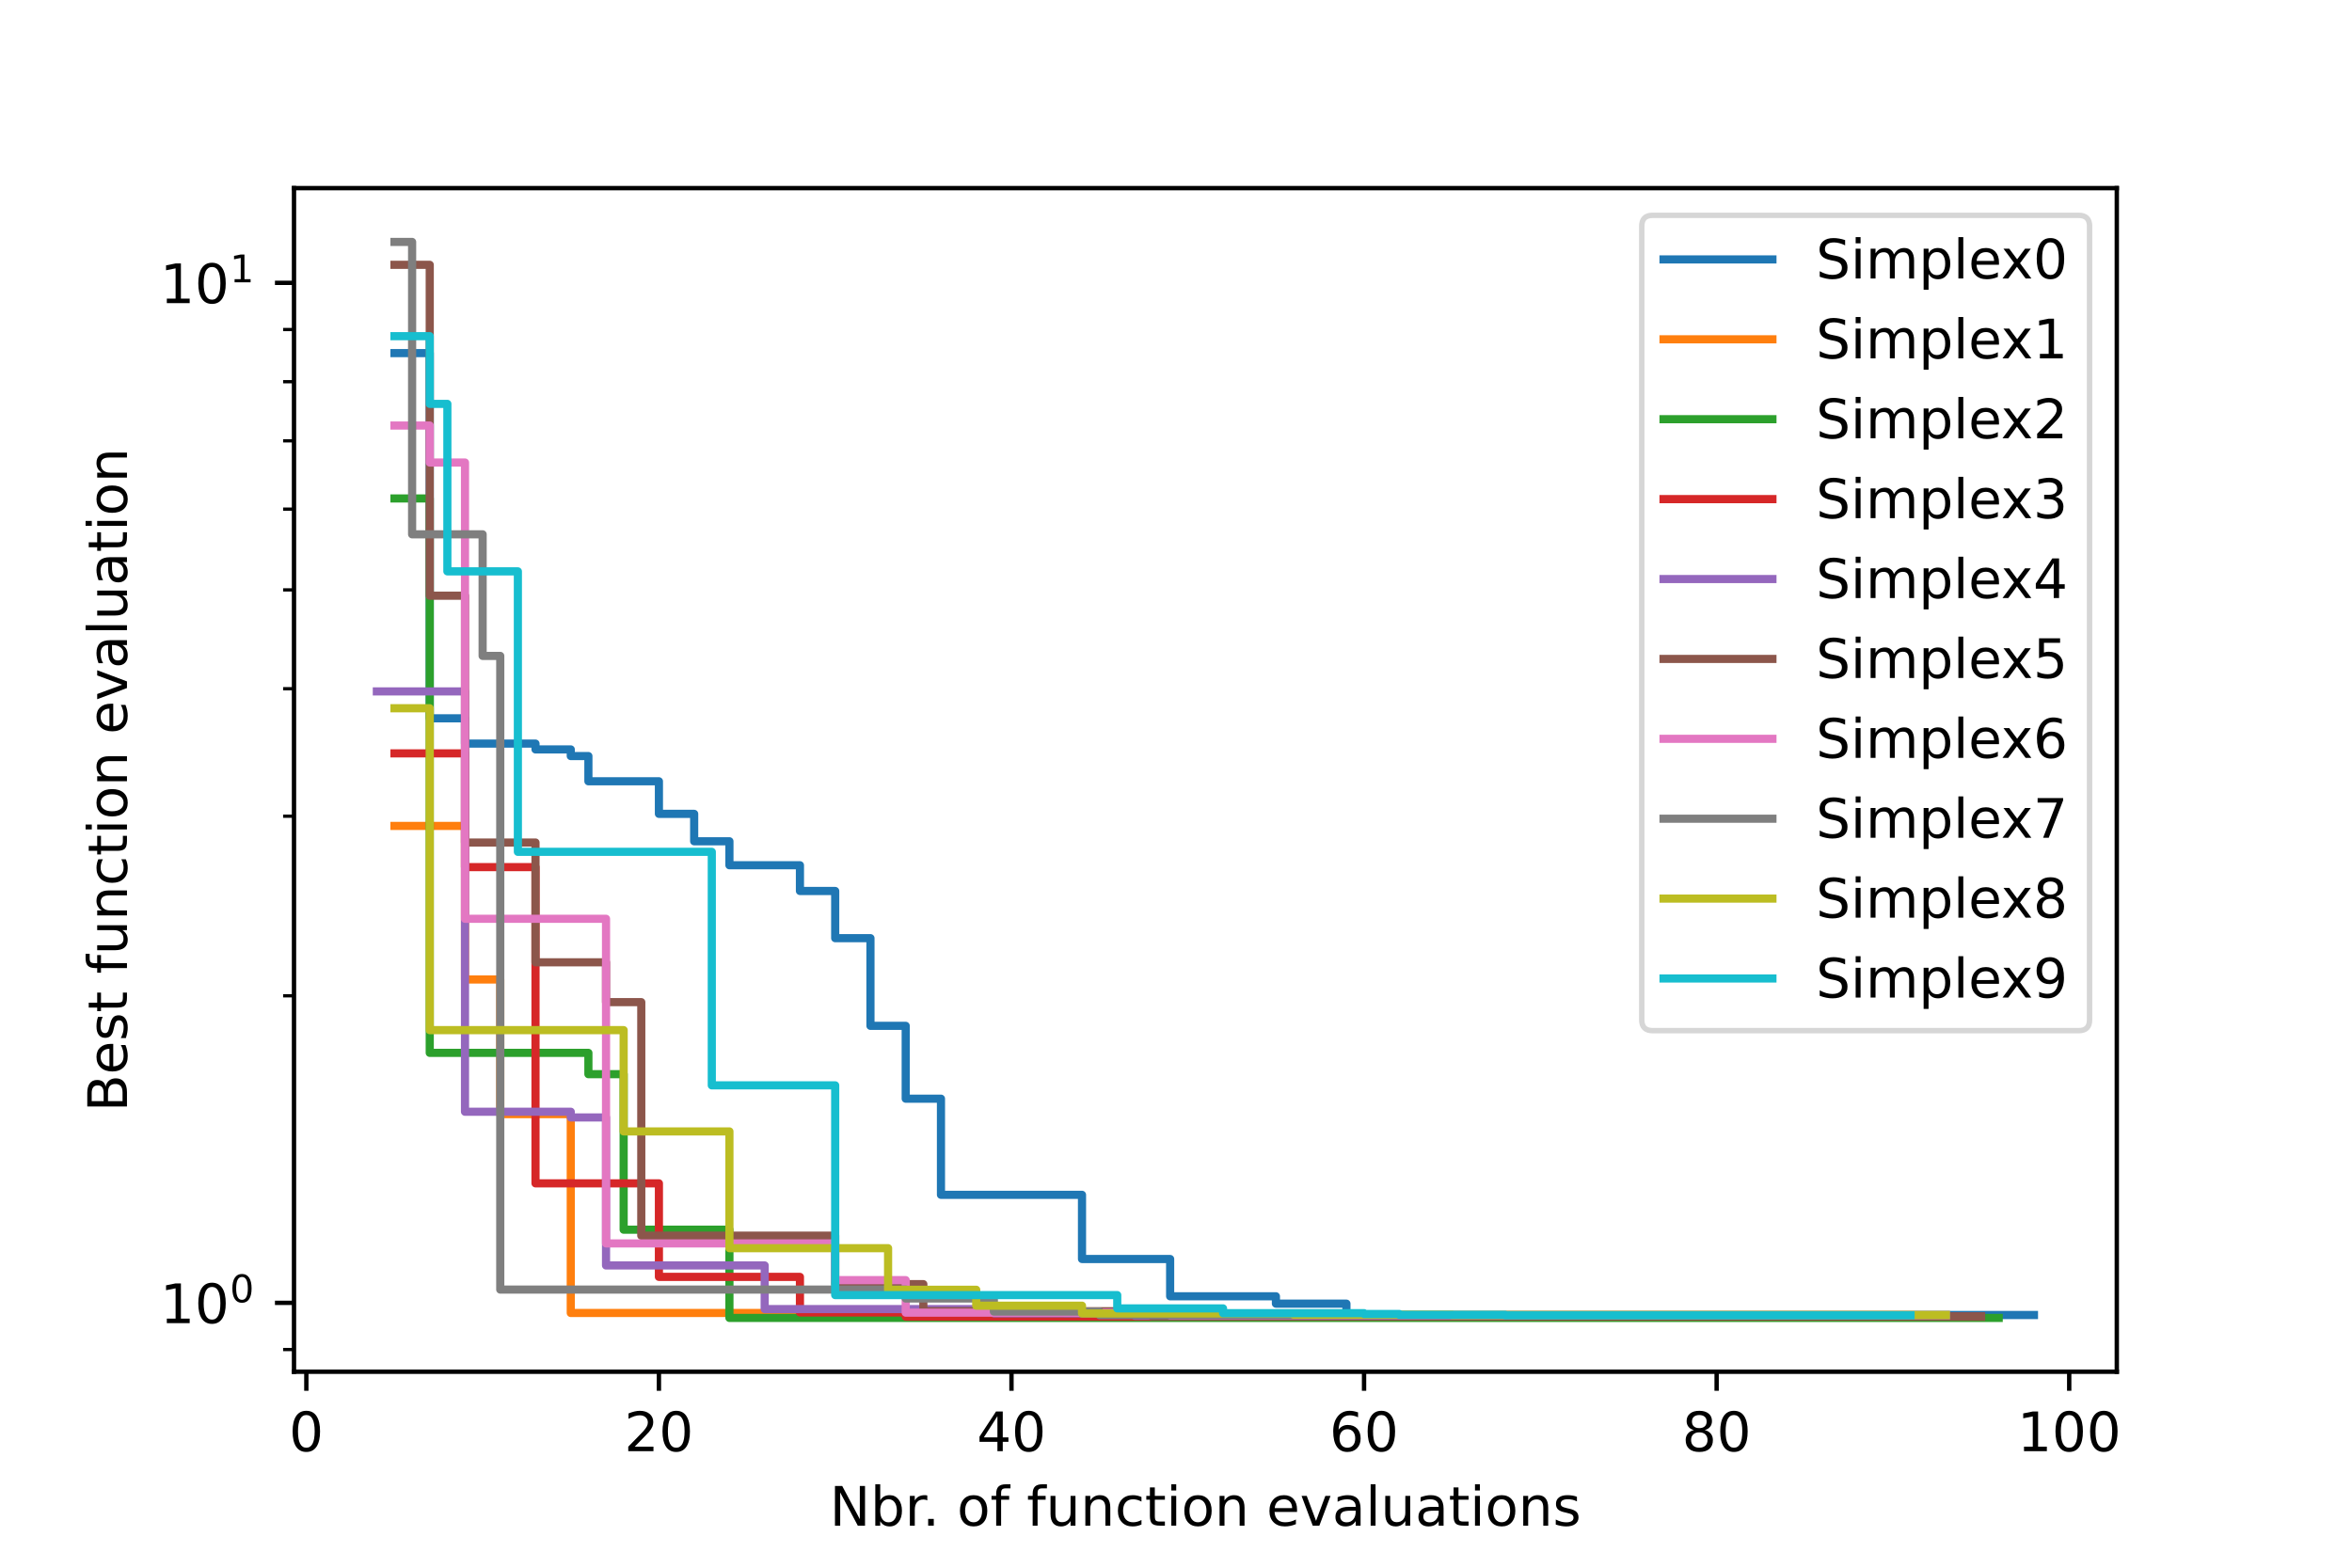<?xml version="1.0" encoding="utf-8" standalone="no"?>
<!DOCTYPE svg PUBLIC "-//W3C//DTD SVG 1.1//EN"
  "http://www.w3.org/Graphics/SVG/1.1/DTD/svg11.dtd">
<!-- Created with matplotlib (https://matplotlib.org/) -->
<svg height="288pt" version="1.1" viewBox="0 0 432 288" width="432pt" xmlns="http://www.w3.org/2000/svg" xmlns:xlink="http://www.w3.org/1999/xlink">
 <defs>
  <style type="text/css">*{stroke-linecap:butt;stroke-linejoin:round;}</style>
 </defs>
 <g id="figure_1">
  <g id="patch_1">
   <path d="M 0 288 
L 432 288 
L 432 0 
L 0 0 
z
" style="fill:#ffffff;"/>
  </g>
  <g id="axes_1">
   <g id="patch_2">
    <path d="M 54 252 
L 388.8 252 
L 388.8 34.56 
L 54 34.56 
z
" style="fill:#ffffff;"/>
   </g>
   <g id="matplotlib.axis_1">
    <g id="xtick_1">
     <g id="line2d_1">
      <defs>
       <path d="M 0 0 
L 0 3.5 
" id="m66c227e720" style="stroke:#000000;stroke-width:0.8;"/>
      </defs>
      <g>
       <use style="stroke:#000000;stroke-width:0.8;" x="56.267" xlink:href="#m66c227e720" y="252"/>
      </g>
     </g>
     <g id="text_1">
      <!-- 0 -->
      <g transform="translate(53.085 266.598)scale(0.1 -0.1)">
       <defs>
        <path d="M 31.781 66.406 
Q 24.172 66.406 20.328 58.906 
Q 16.5 51.422 16.5 36.375 
Q 16.5 21.391 20.328 13.891 
Q 24.172 6.391 31.781 6.391 
Q 39.453 6.391 43.281 13.891 
Q 47.125 21.391 47.125 36.375 
Q 47.125 51.422 43.281 58.906 
Q 39.453 66.406 31.781 66.406 
z
M 31.781 74.219 
Q 44.047 74.219 50.516 64.516 
Q 56.984 54.828 56.984 36.375 
Q 56.984 17.969 50.516 8.266 
Q 44.047 -1.422 31.781 -1.422 
Q 19.531 -1.422 13.062 8.266 
Q 6.594 17.969 6.594 36.375 
Q 6.594 54.828 13.062 64.516 
Q 19.531 74.219 31.781 74.219 
z
" id="DejaVuSans-48"/>
       </defs>
       <use xlink:href="#DejaVuSans-48"/>
      </g>
     </g>
    </g>
    <g id="xtick_2">
     <g id="line2d_2">
      <g>
       <use style="stroke:#000000;stroke-width:0.8;" x="121.025" xlink:href="#m66c227e720" y="252"/>
      </g>
     </g>
     <g id="text_2">
      <!-- 20 -->
      <g transform="translate(114.662 266.598)scale(0.1 -0.1)">
       <defs>
        <path d="M 19.188 8.297 
L 53.609 8.297 
L 53.609 0 
L 7.328 0 
L 7.328 8.297 
Q 12.938 14.109 22.625 23.891 
Q 32.328 33.688 34.812 36.531 
Q 39.547 41.844 41.422 45.531 
Q 43.312 49.219 43.312 52.781 
Q 43.312 58.594 39.234 62.25 
Q 35.156 65.922 28.609 65.922 
Q 23.969 65.922 18.812 64.312 
Q 13.672 62.703 7.812 59.422 
L 7.812 69.391 
Q 13.766 71.781 18.938 73 
Q 24.125 74.219 28.422 74.219 
Q 39.75 74.219 46.484 68.547 
Q 53.219 62.891 53.219 53.422 
Q 53.219 48.922 51.531 44.891 
Q 49.859 40.875 45.406 35.406 
Q 44.188 33.984 37.641 27.219 
Q 31.109 20.453 19.188 8.297 
z
" id="DejaVuSans-50"/>
       </defs>
       <use xlink:href="#DejaVuSans-50"/>
       <use x="63.623" xlink:href="#DejaVuSans-48"/>
      </g>
     </g>
    </g>
    <g id="xtick_3">
     <g id="line2d_3">
      <g>
       <use style="stroke:#000000;stroke-width:0.8;" x="185.783" xlink:href="#m66c227e720" y="252"/>
      </g>
     </g>
     <g id="text_3">
      <!-- 40 -->
      <g transform="translate(179.42 266.598)scale(0.1 -0.1)">
       <defs>
        <path d="M 37.797 64.312 
L 12.891 25.391 
L 37.797 25.391 
z
M 35.203 72.906 
L 47.609 72.906 
L 47.609 25.391 
L 58.016 25.391 
L 58.016 17.188 
L 47.609 17.188 
L 47.609 0 
L 37.797 0 
L 37.797 17.188 
L 4.891 17.188 
L 4.891 26.703 
z
" id="DejaVuSans-52"/>
       </defs>
       <use xlink:href="#DejaVuSans-52"/>
       <use x="63.623" xlink:href="#DejaVuSans-48"/>
      </g>
     </g>
    </g>
    <g id="xtick_4">
     <g id="line2d_4">
      <g>
       <use style="stroke:#000000;stroke-width:0.8;" x="250.541" xlink:href="#m66c227e720" y="252"/>
      </g>
     </g>
     <g id="text_4">
      <!-- 60 -->
      <g transform="translate(244.179 266.598)scale(0.1 -0.1)">
       <defs>
        <path d="M 33.016 40.375 
Q 26.375 40.375 22.484 35.828 
Q 18.609 31.297 18.609 23.391 
Q 18.609 15.531 22.484 10.953 
Q 26.375 6.391 33.016 6.391 
Q 39.656 6.391 43.531 10.953 
Q 47.406 15.531 47.406 23.391 
Q 47.406 31.297 43.531 35.828 
Q 39.656 40.375 33.016 40.375 
z
M 52.594 71.297 
L 52.594 62.312 
Q 48.875 64.062 45.094 64.984 
Q 41.312 65.922 37.594 65.922 
Q 27.828 65.922 22.672 59.328 
Q 17.531 52.734 16.797 39.406 
Q 19.672 43.656 24.016 45.922 
Q 28.375 48.188 33.594 48.188 
Q 44.578 48.188 50.953 41.516 
Q 57.328 34.859 57.328 23.391 
Q 57.328 12.156 50.688 5.359 
Q 44.047 -1.422 33.016 -1.422 
Q 20.359 -1.422 13.672 8.266 
Q 6.984 17.969 6.984 36.375 
Q 6.984 53.656 15.188 63.938 
Q 23.391 74.219 37.203 74.219 
Q 40.922 74.219 44.703 73.484 
Q 48.484 72.75 52.594 71.297 
z
" id="DejaVuSans-54"/>
       </defs>
       <use xlink:href="#DejaVuSans-54"/>
       <use x="63.623" xlink:href="#DejaVuSans-48"/>
      </g>
     </g>
    </g>
    <g id="xtick_5">
     <g id="line2d_5">
      <g>
       <use style="stroke:#000000;stroke-width:0.8;" x="315.299" xlink:href="#m66c227e720" y="252"/>
      </g>
     </g>
     <g id="text_5">
      <!-- 80 -->
      <g transform="translate(308.937 266.598)scale(0.1 -0.1)">
       <defs>
        <path d="M 31.781 34.625 
Q 24.75 34.625 20.719 30.859 
Q 16.703 27.094 16.703 20.516 
Q 16.703 13.922 20.719 10.156 
Q 24.75 6.391 31.781 6.391 
Q 38.812 6.391 42.859 10.172 
Q 46.922 13.969 46.922 20.516 
Q 46.922 27.094 42.891 30.859 
Q 38.875 34.625 31.781 34.625 
z
M 21.922 38.812 
Q 15.578 40.375 12.031 44.719 
Q 8.5 49.078 8.5 55.328 
Q 8.5 64.062 14.719 69.141 
Q 20.953 74.219 31.781 74.219 
Q 42.672 74.219 48.875 69.141 
Q 55.078 64.062 55.078 55.328 
Q 55.078 49.078 51.531 44.719 
Q 48 40.375 41.703 38.812 
Q 48.828 37.156 52.797 32.312 
Q 56.781 27.484 56.781 20.516 
Q 56.781 9.906 50.312 4.234 
Q 43.844 -1.422 31.781 -1.422 
Q 19.734 -1.422 13.25 4.234 
Q 6.781 9.906 6.781 20.516 
Q 6.781 27.484 10.781 32.312 
Q 14.797 37.156 21.922 38.812 
z
M 18.312 54.391 
Q 18.312 48.734 21.844 45.562 
Q 25.391 42.391 31.781 42.391 
Q 38.141 42.391 41.719 45.562 
Q 45.312 48.734 45.312 54.391 
Q 45.312 60.062 41.719 63.234 
Q 38.141 66.406 31.781 66.406 
Q 25.391 66.406 21.844 63.234 
Q 18.312 60.062 18.312 54.391 
z
" id="DejaVuSans-56"/>
       </defs>
       <use xlink:href="#DejaVuSans-56"/>
       <use x="63.623" xlink:href="#DejaVuSans-48"/>
      </g>
     </g>
    </g>
    <g id="xtick_6">
     <g id="line2d_6">
      <g>
       <use style="stroke:#000000;stroke-width:0.8;" x="380.058" xlink:href="#m66c227e720" y="252"/>
      </g>
     </g>
     <g id="text_6">
      <!-- 100 -->
      <g transform="translate(370.514 266.598)scale(0.1 -0.1)">
       <defs>
        <path d="M 12.406 8.297 
L 28.516 8.297 
L 28.516 63.922 
L 10.984 60.406 
L 10.984 69.391 
L 28.422 72.906 
L 38.281 72.906 
L 38.281 8.297 
L 54.391 8.297 
L 54.391 0 
L 12.406 0 
z
" id="DejaVuSans-49"/>
       </defs>
       <use xlink:href="#DejaVuSans-49"/>
       <use x="63.623" xlink:href="#DejaVuSans-48"/>
       <use x="127.246" xlink:href="#DejaVuSans-48"/>
      </g>
     </g>
    </g>
    <g id="text_7">
     <!-- Nbr. of function evaluations -->
     <g transform="translate(152.382 280.277)scale(0.1 -0.1)">
      <defs>
       <path d="M 9.812 72.906 
L 23.094 72.906 
L 55.422 11.922 
L 55.422 72.906 
L 64.984 72.906 
L 64.984 0 
L 51.703 0 
L 19.391 60.984 
L 19.391 0 
L 9.812 0 
z
" id="DejaVuSans-78"/>
       <path d="M 48.688 27.297 
Q 48.688 37.203 44.609 42.844 
Q 40.531 48.484 33.406 48.484 
Q 26.266 48.484 22.188 42.844 
Q 18.109 37.203 18.109 27.297 
Q 18.109 17.391 22.188 11.75 
Q 26.266 6.109 33.406 6.109 
Q 40.531 6.109 44.609 11.75 
Q 48.688 17.391 48.688 27.297 
z
M 18.109 46.391 
Q 20.953 51.266 25.266 53.625 
Q 29.594 56 35.594 56 
Q 45.562 56 51.781 48.094 
Q 58.016 40.188 58.016 27.297 
Q 58.016 14.406 51.781 6.484 
Q 45.562 -1.422 35.594 -1.422 
Q 29.594 -1.422 25.266 0.953 
Q 20.953 3.328 18.109 8.203 
L 18.109 0 
L 9.078 0 
L 9.078 75.984 
L 18.109 75.984 
z
" id="DejaVuSans-98"/>
       <path d="M 41.109 46.297 
Q 39.594 47.172 37.812 47.578 
Q 36.031 48 33.891 48 
Q 26.266 48 22.188 43.047 
Q 18.109 38.094 18.109 28.812 
L 18.109 0 
L 9.078 0 
L 9.078 54.688 
L 18.109 54.688 
L 18.109 46.188 
Q 20.953 51.172 25.484 53.578 
Q 30.031 56 36.531 56 
Q 37.453 56 38.578 55.875 
Q 39.703 55.766 41.062 55.516 
z
" id="DejaVuSans-114"/>
       <path d="M 10.688 12.406 
L 21 12.406 
L 21 0 
L 10.688 0 
z
" id="DejaVuSans-46"/>
       <path id="DejaVuSans-32"/>
       <path d="M 30.609 48.391 
Q 23.391 48.391 19.188 42.75 
Q 14.984 37.109 14.984 27.297 
Q 14.984 17.484 19.156 11.844 
Q 23.344 6.203 30.609 6.203 
Q 37.797 6.203 41.984 11.859 
Q 46.188 17.531 46.188 27.297 
Q 46.188 37.016 41.984 42.703 
Q 37.797 48.391 30.609 48.391 
z
M 30.609 56 
Q 42.328 56 49.016 48.375 
Q 55.719 40.766 55.719 27.297 
Q 55.719 13.875 49.016 6.219 
Q 42.328 -1.422 30.609 -1.422 
Q 18.844 -1.422 12.172 6.219 
Q 5.516 13.875 5.516 27.297 
Q 5.516 40.766 12.172 48.375 
Q 18.844 56 30.609 56 
z
" id="DejaVuSans-111"/>
       <path d="M 37.109 75.984 
L 37.109 68.5 
L 28.516 68.5 
Q 23.688 68.5 21.797 66.547 
Q 19.922 64.594 19.922 59.516 
L 19.922 54.688 
L 34.719 54.688 
L 34.719 47.703 
L 19.922 47.703 
L 19.922 0 
L 10.891 0 
L 10.891 47.703 
L 2.297 47.703 
L 2.297 54.688 
L 10.891 54.688 
L 10.891 58.5 
Q 10.891 67.625 15.141 71.797 
Q 19.391 75.984 28.609 75.984 
z
" id="DejaVuSans-102"/>
       <path d="M 8.5 21.578 
L 8.5 54.688 
L 17.484 54.688 
L 17.484 21.922 
Q 17.484 14.156 20.5 10.266 
Q 23.531 6.391 29.594 6.391 
Q 36.859 6.391 41.078 11.031 
Q 45.312 15.672 45.312 23.688 
L 45.312 54.688 
L 54.297 54.688 
L 54.297 0 
L 45.312 0 
L 45.312 8.406 
Q 42.047 3.422 37.719 1 
Q 33.406 -1.422 27.688 -1.422 
Q 18.266 -1.422 13.375 4.438 
Q 8.5 10.297 8.5 21.578 
z
M 31.109 56 
z
" id="DejaVuSans-117"/>
       <path d="M 54.891 33.016 
L 54.891 0 
L 45.906 0 
L 45.906 32.719 
Q 45.906 40.484 42.875 44.328 
Q 39.844 48.188 33.797 48.188 
Q 26.516 48.188 22.312 43.547 
Q 18.109 38.922 18.109 30.906 
L 18.109 0 
L 9.078 0 
L 9.078 54.688 
L 18.109 54.688 
L 18.109 46.188 
Q 21.344 51.125 25.703 53.562 
Q 30.078 56 35.797 56 
Q 45.219 56 50.047 50.172 
Q 54.891 44.344 54.891 33.016 
z
" id="DejaVuSans-110"/>
       <path d="M 48.781 52.594 
L 48.781 44.188 
Q 44.969 46.297 41.141 47.344 
Q 37.312 48.391 33.406 48.391 
Q 24.656 48.391 19.812 42.844 
Q 14.984 37.312 14.984 27.297 
Q 14.984 17.281 19.812 11.734 
Q 24.656 6.203 33.406 6.203 
Q 37.312 6.203 41.141 7.25 
Q 44.969 8.297 48.781 10.406 
L 48.781 2.094 
Q 45.016 0.344 40.984 -0.531 
Q 36.969 -1.422 32.422 -1.422 
Q 20.062 -1.422 12.781 6.344 
Q 5.516 14.109 5.516 27.297 
Q 5.516 40.672 12.859 48.328 
Q 20.219 56 33.016 56 
Q 37.156 56 41.109 55.141 
Q 45.062 54.297 48.781 52.594 
z
" id="DejaVuSans-99"/>
       <path d="M 18.312 70.219 
L 18.312 54.688 
L 36.812 54.688 
L 36.812 47.703 
L 18.312 47.703 
L 18.312 18.016 
Q 18.312 11.328 20.141 9.422 
Q 21.969 7.516 27.594 7.516 
L 36.812 7.516 
L 36.812 0 
L 27.594 0 
Q 17.188 0 13.234 3.875 
Q 9.281 7.766 9.281 18.016 
L 9.281 47.703 
L 2.688 47.703 
L 2.688 54.688 
L 9.281 54.688 
L 9.281 70.219 
z
" id="DejaVuSans-116"/>
       <path d="M 9.422 54.688 
L 18.406 54.688 
L 18.406 0 
L 9.422 0 
z
M 9.422 75.984 
L 18.406 75.984 
L 18.406 64.594 
L 9.422 64.594 
z
" id="DejaVuSans-105"/>
       <path d="M 56.203 29.594 
L 56.203 25.203 
L 14.891 25.203 
Q 15.484 15.922 20.484 11.062 
Q 25.484 6.203 34.422 6.203 
Q 39.594 6.203 44.453 7.469 
Q 49.312 8.734 54.109 11.281 
L 54.109 2.781 
Q 49.266 0.734 44.188 -0.344 
Q 39.109 -1.422 33.891 -1.422 
Q 20.797 -1.422 13.156 6.188 
Q 5.516 13.812 5.516 26.812 
Q 5.516 40.234 12.766 48.109 
Q 20.016 56 32.328 56 
Q 43.359 56 49.781 48.891 
Q 56.203 41.797 56.203 29.594 
z
M 47.219 32.234 
Q 47.125 39.594 43.094 43.984 
Q 39.062 48.391 32.422 48.391 
Q 24.906 48.391 20.391 44.141 
Q 15.875 39.891 15.188 32.172 
z
" id="DejaVuSans-101"/>
       <path d="M 2.984 54.688 
L 12.5 54.688 
L 29.594 8.797 
L 46.688 54.688 
L 56.203 54.688 
L 35.688 0 
L 23.484 0 
z
" id="DejaVuSans-118"/>
       <path d="M 34.281 27.484 
Q 23.391 27.484 19.188 25 
Q 14.984 22.516 14.984 16.5 
Q 14.984 11.719 18.141 8.906 
Q 21.297 6.109 26.703 6.109 
Q 34.188 6.109 38.703 11.406 
Q 43.219 16.703 43.219 25.484 
L 43.219 27.484 
z
M 52.203 31.203 
L 52.203 0 
L 43.219 0 
L 43.219 8.297 
Q 40.141 3.328 35.547 0.953 
Q 30.953 -1.422 24.312 -1.422 
Q 15.922 -1.422 10.953 3.297 
Q 6 8.016 6 15.922 
Q 6 25.141 12.172 29.828 
Q 18.359 34.516 30.609 34.516 
L 43.219 34.516 
L 43.219 35.406 
Q 43.219 41.609 39.141 45 
Q 35.062 48.391 27.688 48.391 
Q 23 48.391 18.547 47.266 
Q 14.109 46.141 10.016 43.891 
L 10.016 52.203 
Q 14.938 54.109 19.578 55.047 
Q 24.219 56 28.609 56 
Q 40.484 56 46.344 49.844 
Q 52.203 43.703 52.203 31.203 
z
" id="DejaVuSans-97"/>
       <path d="M 9.422 75.984 
L 18.406 75.984 
L 18.406 0 
L 9.422 0 
z
" id="DejaVuSans-108"/>
       <path d="M 44.281 53.078 
L 44.281 44.578 
Q 40.484 46.531 36.375 47.5 
Q 32.281 48.484 27.875 48.484 
Q 21.188 48.484 17.844 46.438 
Q 14.5 44.391 14.5 40.281 
Q 14.5 37.156 16.891 35.375 
Q 19.281 33.594 26.516 31.984 
L 29.594 31.297 
Q 39.156 29.25 43.188 25.516 
Q 47.219 21.781 47.219 15.094 
Q 47.219 7.469 41.188 3.016 
Q 35.156 -1.422 24.609 -1.422 
Q 20.219 -1.422 15.453 -0.562 
Q 10.688 0.297 5.422 2 
L 5.422 11.281 
Q 10.406 8.688 15.234 7.391 
Q 20.062 6.109 24.812 6.109 
Q 31.156 6.109 34.562 8.281 
Q 37.984 10.453 37.984 14.406 
Q 37.984 18.062 35.516 20.016 
Q 33.062 21.969 24.703 23.781 
L 21.578 24.516 
Q 13.234 26.266 9.516 29.906 
Q 5.812 33.547 5.812 39.891 
Q 5.812 47.609 11.281 51.797 
Q 16.75 56 26.812 56 
Q 31.781 56 36.172 55.266 
Q 40.578 54.547 44.281 53.078 
z
" id="DejaVuSans-115"/>
      </defs>
      <use xlink:href="#DejaVuSans-78"/>
      <use x="74.805" xlink:href="#DejaVuSans-98"/>
      <use x="138.281" xlink:href="#DejaVuSans-114"/>
      <use x="170.27" xlink:href="#DejaVuSans-46"/>
      <use x="202.057" xlink:href="#DejaVuSans-32"/>
      <use x="233.844" xlink:href="#DejaVuSans-111"/>
      <use x="295.025" xlink:href="#DejaVuSans-102"/>
      <use x="330.23" xlink:href="#DejaVuSans-32"/>
      <use x="362.018" xlink:href="#DejaVuSans-102"/>
      <use x="397.223" xlink:href="#DejaVuSans-117"/>
      <use x="460.602" xlink:href="#DejaVuSans-110"/>
      <use x="523.98" xlink:href="#DejaVuSans-99"/>
      <use x="578.961" xlink:href="#DejaVuSans-116"/>
      <use x="618.17" xlink:href="#DejaVuSans-105"/>
      <use x="645.953" xlink:href="#DejaVuSans-111"/>
      <use x="707.135" xlink:href="#DejaVuSans-110"/>
      <use x="770.514" xlink:href="#DejaVuSans-32"/>
      <use x="802.301" xlink:href="#DejaVuSans-101"/>
      <use x="863.824" xlink:href="#DejaVuSans-118"/>
      <use x="923.004" xlink:href="#DejaVuSans-97"/>
      <use x="984.283" xlink:href="#DejaVuSans-108"/>
      <use x="1012.066" xlink:href="#DejaVuSans-117"/>
      <use x="1075.445" xlink:href="#DejaVuSans-97"/>
      <use x="1136.725" xlink:href="#DejaVuSans-116"/>
      <use x="1175.934" xlink:href="#DejaVuSans-105"/>
      <use x="1203.717" xlink:href="#DejaVuSans-111"/>
      <use x="1264.898" xlink:href="#DejaVuSans-110"/>
      <use x="1328.277" xlink:href="#DejaVuSans-115"/>
     </g>
    </g>
   </g>
   <g id="matplotlib.axis_2">
    <g id="ytick_1">
     <g id="line2d_7">
      <defs>
       <path d="M 0 0 
L -3.5 0 
" id="m5659dd84b2" style="stroke:#000000;stroke-width:0.8;"/>
      </defs>
      <g>
       <use style="stroke:#000000;stroke-width:0.8;" x="54" xlink:href="#m5659dd84b2" y="239.344"/>
      </g>
     </g>
     <g id="text_8">
      <!-- $\mathdefault{10^{0}}$ -->
      <g transform="translate(29.4 243.144)scale(0.1 -0.1)">
       <use transform="translate(0 0.766)" xlink:href="#DejaVuSans-49"/>
       <use transform="translate(63.623 0.766)" xlink:href="#DejaVuSans-48"/>
       <use transform="translate(128.203 39.047)scale(0.7)" xlink:href="#DejaVuSans-48"/>
      </g>
     </g>
    </g>
    <g id="ytick_2">
     <g id="line2d_8">
      <g>
       <use style="stroke:#000000;stroke-width:0.8;" x="54" xlink:href="#m5659dd84b2" y="51.961"/>
      </g>
     </g>
     <g id="text_9">
      <!-- $\mathdefault{10^{1}}$ -->
      <g transform="translate(29.4 55.76)scale(0.1 -0.1)">
       <use transform="translate(0 0.684)" xlink:href="#DejaVuSans-49"/>
       <use transform="translate(63.623 0.684)" xlink:href="#DejaVuSans-48"/>
       <use transform="translate(128.203 38.966)scale(0.7)" xlink:href="#DejaVuSans-49"/>
      </g>
     </g>
    </g>
    <g id="ytick_3">
     <g id="line2d_9">
      <defs>
       <path d="M 0 0 
L -2 0 
" id="m82eea0f148" style="stroke:#000000;stroke-width:0.6;"/>
      </defs>
      <g>
       <use style="stroke:#000000;stroke-width:0.6;" x="54" xlink:href="#m82eea0f148" y="247.919"/>
      </g>
     </g>
    </g>
    <g id="ytick_4">
     <g id="line2d_10">
      <g>
       <use style="stroke:#000000;stroke-width:0.6;" x="54" xlink:href="#m82eea0f148" y="182.936"/>
      </g>
     </g>
    </g>
    <g id="ytick_5">
     <g id="line2d_11">
      <g>
       <use style="stroke:#000000;stroke-width:0.6;" x="54" xlink:href="#m82eea0f148" y="149.94"/>
      </g>
     </g>
    </g>
    <g id="ytick_6">
     <g id="line2d_12">
      <g>
       <use style="stroke:#000000;stroke-width:0.6;" x="54" xlink:href="#m82eea0f148" y="126.528"/>
      </g>
     </g>
    </g>
    <g id="ytick_7">
     <g id="line2d_13">
      <g>
       <use style="stroke:#000000;stroke-width:0.6;" x="54" xlink:href="#m82eea0f148" y="108.369"/>
      </g>
     </g>
    </g>
    <g id="ytick_8">
     <g id="line2d_14">
      <g>
       <use style="stroke:#000000;stroke-width:0.6;" x="54" xlink:href="#m82eea0f148" y="93.532"/>
      </g>
     </g>
    </g>
    <g id="ytick_9">
     <g id="line2d_15">
      <g>
       <use style="stroke:#000000;stroke-width:0.6;" x="54" xlink:href="#m82eea0f148" y="80.987"/>
      </g>
     </g>
    </g>
    <g id="ytick_10">
     <g id="line2d_16">
      <g>
       <use style="stroke:#000000;stroke-width:0.6;" x="54" xlink:href="#m82eea0f148" y="70.12"/>
      </g>
     </g>
    </g>
    <g id="ytick_11">
     <g id="line2d_17">
      <g>
       <use style="stroke:#000000;stroke-width:0.6;" x="54" xlink:href="#m82eea0f148" y="60.535"/>
      </g>
     </g>
    </g>
    <g id="text_10">
     <!-- Best function evaluation -->
     <g transform="translate(23.32 204.253)rotate(-90)scale(0.1 -0.1)">
      <defs>
       <path d="M 19.672 34.812 
L 19.672 8.109 
L 35.5 8.109 
Q 43.453 8.109 47.281 11.406 
Q 51.125 14.703 51.125 21.484 
Q 51.125 28.328 47.281 31.562 
Q 43.453 34.812 35.5 34.812 
z
M 19.672 64.797 
L 19.672 42.828 
L 34.281 42.828 
Q 41.5 42.828 45.031 45.531 
Q 48.578 48.25 48.578 53.812 
Q 48.578 59.328 45.031 62.062 
Q 41.5 64.797 34.281 64.797 
z
M 9.812 72.906 
L 35.016 72.906 
Q 46.297 72.906 52.391 68.219 
Q 58.5 63.531 58.5 54.891 
Q 58.5 48.188 55.375 44.234 
Q 52.25 40.281 46.188 39.312 
Q 53.469 37.75 57.5 32.781 
Q 61.531 27.828 61.531 20.406 
Q 61.531 10.641 54.891 5.312 
Q 48.25 0 35.984 0 
L 9.812 0 
z
" id="DejaVuSans-66"/>
      </defs>
      <use xlink:href="#DejaVuSans-66"/>
      <use x="68.604" xlink:href="#DejaVuSans-101"/>
      <use x="130.127" xlink:href="#DejaVuSans-115"/>
      <use x="182.227" xlink:href="#DejaVuSans-116"/>
      <use x="221.436" xlink:href="#DejaVuSans-32"/>
      <use x="253.223" xlink:href="#DejaVuSans-102"/>
      <use x="288.428" xlink:href="#DejaVuSans-117"/>
      <use x="351.807" xlink:href="#DejaVuSans-110"/>
      <use x="415.186" xlink:href="#DejaVuSans-99"/>
      <use x="470.166" xlink:href="#DejaVuSans-116"/>
      <use x="509.375" xlink:href="#DejaVuSans-105"/>
      <use x="537.158" xlink:href="#DejaVuSans-111"/>
      <use x="598.34" xlink:href="#DejaVuSans-110"/>
      <use x="661.719" xlink:href="#DejaVuSans-32"/>
      <use x="693.506" xlink:href="#DejaVuSans-101"/>
      <use x="755.029" xlink:href="#DejaVuSans-118"/>
      <use x="814.209" xlink:href="#DejaVuSans-97"/>
      <use x="875.488" xlink:href="#DejaVuSans-108"/>
      <use x="903.271" xlink:href="#DejaVuSans-117"/>
      <use x="966.65" xlink:href="#DejaVuSans-97"/>
      <use x="1027.93" xlink:href="#DejaVuSans-116"/>
      <use x="1067.139" xlink:href="#DejaVuSans-105"/>
      <use x="1094.922" xlink:href="#DejaVuSans-111"/>
      <use x="1156.104" xlink:href="#DejaVuSans-110"/>
     </g>
    </g>
   </g>
   <g id="line2d_18">
    <path clip-path="url(#pd330169ff9)" d="M 72.456 64.87 
L 78.932 64.87 
L 78.932 131.96 
L 85.408 131.96 
L 85.408 136.608 
L 91.884 136.608 
L 91.884 136.608 
L 98.359 136.608 
L 98.359 137.675 
L 104.835 137.675 
L 104.835 138.896 
L 108.073 138.896 
L 108.073 143.527 
L 114.549 143.527 
L 114.549 143.527 
L 121.025 143.527 
L 121.025 149.513 
L 127.501 149.513 
L 127.501 154.549 
L 133.976 154.549 
L 133.976 158.955 
L 140.452 158.955 
L 140.452 158.955 
L 146.928 158.955 
L 146.928 163.683 
L 153.404 163.683 
L 153.404 172.35 
L 159.88 172.35 
L 159.88 188.458 
L 166.356 188.458 
L 166.356 201.839 
L 172.831 201.839 
L 172.831 219.499 
L 179.307 219.499 
L 179.307 219.499 
L 185.783 219.499 
L 185.783 219.499 
L 192.259 219.499 
L 192.259 219.499 
L 198.735 219.499 
L 198.735 231.292 
L 201.973 231.292 
L 201.973 231.292 
L 208.448 231.292 
L 208.448 231.292 
L 214.924 231.292 
L 214.924 238.141 
L 221.4 238.141 
L 221.4 238.141 
L 227.876 238.141 
L 227.876 238.141 
L 234.352 238.141 
L 234.352 239.494 
L 240.827 239.494 
L 240.827 239.494 
L 247.303 239.494 
L 247.303 241.579 
L 253.779 241.579 
L 253.779 241.579 
L 260.255 241.579 
L 260.255 241.579 
L 266.731 241.579 
L 266.731 241.579 
L 273.207 241.579 
L 273.207 241.579 
L 279.682 241.579 
L 279.682 241.579 
L 286.158 241.579 
L 286.158 241.579 
L 292.634 241.579 
L 292.634 241.579 
L 299.11 241.579 
L 299.11 241.579 
L 305.586 241.579 
L 305.586 241.579 
L 312.062 241.579 
L 312.062 241.579 
L 318.537 241.579 
L 318.537 241.579 
L 325.013 241.579 
L 325.013 241.579 
L 331.489 241.579 
L 331.489 241.579 
L 337.965 241.579 
L 337.965 241.579 
L 341.203 241.579 
L 341.203 241.579 
L 344.441 241.579 
L 344.441 241.579 
L 350.916 241.579 
L 350.916 241.579 
L 357.392 241.579 
L 357.392 241.579 
L 360.63 241.579 
L 360.63 241.579 
L 367.106 241.579 
L 367.106 241.579 
L 373.582 241.579 
L 373.582 241.579 
" style="fill:none;stroke:#1f77b4;stroke-linecap:square;stroke-width:1.5;"/>
   </g>
   <g id="line2d_19">
    <path clip-path="url(#pd330169ff9)" d="M 72.456 151.731 
L 78.932 151.731 
L 78.932 151.731 
L 85.408 151.731 
L 85.408 179.945 
L 91.884 179.945 
L 91.884 204.675 
L 98.359 204.675 
L 98.359 204.675 
L 104.835 204.675 
L 104.835 241.207 
L 111.311 241.207 
L 111.311 241.207 
L 114.549 241.207 
L 114.549 241.207 
L 121.025 241.207 
L 121.025 241.207 
L 127.501 241.207 
L 127.501 241.207 
L 133.976 241.207 
L 133.976 241.207 
L 140.452 241.207 
L 140.452 241.207 
L 143.69 241.207 
L 143.69 241.207 
L 150.166 241.207 
L 150.166 241.207 
L 153.404 241.207 
L 153.404 241.207 
L 159.88 241.207 
L 159.88 241.207 
L 166.356 241.207 
L 166.356 241.207 
L 172.831 241.207 
L 172.831 241.207 
L 179.307 241.207 
L 179.307 241.207 
L 185.783 241.207 
L 185.783 241.602 
L 189.021 241.602 
L 189.021 241.602 
L 192.259 241.602 
L 192.259 241.602 
L 198.735 241.602 
L 198.735 241.602 
L 205.21 241.602 
L 205.21 241.602 
L 211.686 241.602 
L 211.686 241.602 
L 218.162 241.602 
L 218.162 241.602 
L 224.638 241.602 
L 224.638 241.602 
L 231.114 241.602 
L 231.114 241.602 
L 237.59 241.602 
L 237.59 241.602 
L 244.065 241.602 
L 244.065 241.602 
L 250.541 241.602 
L 250.541 241.602 
L 257.017 241.602 
L 257.017 241.602 
L 260.255 241.602 
L 260.255 241.602 
L 266.731 241.602 
L 266.731 241.602 
L 273.207 241.602 
L 273.207 241.602 
L 279.682 241.602 
L 279.682 241.602 
L 282.92 241.602 
L 282.92 241.602 
L 289.396 241.602 
L 289.396 241.602 
L 295.872 241.602 
L 295.872 241.602 
L 302.348 241.602 
L 302.348 241.602 
L 308.824 241.602 
L 308.824 241.602 
L 315.299 241.602 
L 315.299 241.602 
L 318.537 241.602 
L 318.537 241.602 
L 325.013 241.602 
L 325.013 241.602 
L 331.489 241.602 
L 331.489 241.602 
L 334.727 241.602 
L 334.727 241.602 
L 341.203 241.602 
L 341.203 241.602 
L 347.679 241.602 
L 347.679 241.602 
L 350.916 241.602 
L 350.916 241.602 
L 357.392 241.602 
L 357.392 241.602 
" style="fill:none;stroke:#ff7f0e;stroke-linecap:square;stroke-width:1.5;"/>
   </g>
   <g id="line2d_20">
    <path clip-path="url(#pd330169ff9)" d="M 72.456 91.576 
L 78.932 91.576 
L 78.932 193.422 
L 85.408 193.422 
L 85.408 193.422 
L 88.646 193.422 
L 88.646 193.422 
L 95.121 193.422 
L 95.121 193.422 
L 101.597 193.422 
L 101.597 193.422 
L 108.073 193.422 
L 108.073 197.336 
L 114.549 197.336 
L 114.549 225.906 
L 121.025 225.906 
L 121.025 225.906 
L 124.263 225.906 
L 124.263 225.906 
L 130.738 225.906 
L 130.738 225.906 
L 133.976 225.906 
L 133.976 242.116 
L 140.452 242.116 
L 140.452 242.116 
L 146.928 242.116 
L 146.928 242.116 
L 153.404 242.116 
L 153.404 242.116 
L 159.88 242.116 
L 159.88 242.116 
L 163.118 242.116 
L 163.118 242.116 
L 169.593 242.116 
L 169.593 242.116 
L 176.069 242.116 
L 176.069 242.116 
L 182.545 242.116 
L 182.545 242.116 
L 189.021 242.116 
L 189.021 242.116 
L 195.497 242.116 
L 195.497 242.116 
L 201.973 242.116 
L 201.973 242.116 
L 208.448 242.116 
L 208.448 242.116 
L 214.924 242.116 
L 214.924 242.116 
L 221.4 242.116 
L 221.4 242.116 
L 227.876 242.116 
L 227.876 242.116 
L 234.352 242.116 
L 234.352 242.116 
L 240.827 242.116 
L 240.827 242.116 
L 247.303 242.116 
L 247.303 242.116 
L 253.779 242.116 
L 253.779 242.116 
L 260.255 242.116 
L 260.255 242.116 
L 263.493 242.116 
L 263.493 242.116 
L 269.969 242.116 
L 269.969 242.116 
L 273.207 242.116 
L 273.207 242.116 
L 279.682 242.116 
L 279.682 242.116 
L 286.158 242.116 
L 286.158 242.116 
L 292.634 242.116 
L 292.634 242.116 
L 299.11 242.116 
L 299.11 242.116 
L 305.586 242.116 
L 305.586 242.116 
L 312.062 242.116 
L 312.062 242.116 
L 318.537 242.116 
L 318.537 242.116 
L 325.013 242.116 
L 325.013 242.116 
L 331.489 242.116 
L 331.489 242.116 
L 337.965 242.116 
L 337.965 242.116 
L 341.203 242.116 
L 341.203 242.116 
L 347.679 242.116 
L 347.679 242.116 
L 354.154 242.116 
L 354.154 242.116 
L 360.63 242.116 
L 360.63 242.116 
L 367.106 242.116 
L 367.106 242.116 
" style="fill:none;stroke:#2ca02c;stroke-linecap:square;stroke-width:1.5;"/>
   </g>
   <g id="line2d_21">
    <path clip-path="url(#pd330169ff9)" d="M 72.456 138.405 
L 78.932 138.405 
L 78.932 138.405 
L 85.408 138.405 
L 85.408 159.294 
L 91.884 159.294 
L 91.884 159.294 
L 98.359 159.294 
L 98.359 217.393 
L 101.597 217.393 
L 101.597 217.393 
L 108.073 217.393 
L 108.073 217.393 
L 114.549 217.393 
L 114.549 217.393 
L 121.025 217.393 
L 121.025 234.576 
L 124.263 234.576 
L 124.263 234.576 
L 127.501 234.576 
L 127.501 234.576 
L 133.976 234.576 
L 133.976 234.576 
L 140.452 234.576 
L 140.452 234.576 
L 146.928 234.576 
L 146.928 241.108 
L 153.404 241.108 
L 153.404 241.108 
L 159.88 241.108 
L 159.88 241.108 
L 166.356 241.108 
L 166.356 241.885 
L 172.831 241.885 
L 172.831 241.885 
L 179.307 241.885 
L 179.307 241.885 
L 185.783 241.885 
L 185.783 241.885 
L 192.259 241.885 
L 192.259 241.885 
L 198.735 241.885 
L 198.735 241.885 
L 205.21 241.885 
L 205.21 241.885 
L 211.686 241.885 
L 211.686 241.885 
L 214.924 241.885 
L 214.924 241.885 
L 221.4 241.885 
L 221.4 241.885 
L 227.876 241.885 
L 227.876 241.885 
L 234.352 241.885 
L 234.352 241.885 
L 237.59 241.885 
L 237.59 241.885 
L 244.065 241.885 
L 244.065 241.885 
L 250.541 241.885 
L 250.541 241.885 
L 257.017 241.885 
L 257.017 241.885 
L 263.493 241.885 
L 263.493 241.885 
L 269.969 241.885 
L 269.969 241.885 
L 276.444 241.885 
L 276.444 241.885 
L 282.92 241.885 
L 282.92 241.885 
L 286.158 241.885 
L 286.158 241.885 
L 292.634 241.885 
L 292.634 241.885 
L 299.11 241.885 
L 299.11 241.885 
L 305.586 241.885 
L 305.586 241.885 
L 308.824 241.885 
L 308.824 241.885 
L 312.062 241.885 
L 312.062 241.885 
L 318.537 241.885 
L 318.537 241.885 
L 325.013 241.885 
L 325.013 241.885 
L 331.489 241.885 
L 331.489 241.885 
L 337.965 241.885 
L 337.965 241.885 
L 344.441 241.885 
L 344.441 241.885 
L 350.916 241.885 
L 350.916 241.885 
L 357.392 241.885 
L 357.392 241.885 
L 363.868 241.885 
L 363.868 241.885 
" style="fill:none;stroke:#d62728;stroke-linecap:square;stroke-width:1.5;"/>
   </g>
   <g id="line2d_22">
    <path clip-path="url(#pd330169ff9)" d="M 69.218 127.02 
L 75.694 127.02 
L 75.694 127.02 
L 82.17 127.02 
L 82.17 127.02 
L 85.408 127.02 
L 85.408 204.238 
L 91.884 204.238 
L 91.884 204.238 
L 98.359 204.238 
L 98.359 204.238 
L 104.835 204.238 
L 104.835 205.289 
L 111.311 205.289 
L 111.311 232.476 
L 114.549 232.476 
L 114.549 232.476 
L 121.025 232.476 
L 121.025 232.476 
L 127.501 232.476 
L 127.501 232.476 
L 130.738 232.476 
L 130.738 232.476 
L 137.214 232.476 
L 137.214 232.476 
L 140.452 232.476 
L 140.452 240.492 
L 146.928 240.492 
L 146.928 240.492 
L 153.404 240.492 
L 153.404 240.492 
L 159.88 240.492 
L 159.88 240.492 
L 163.118 240.492 
L 163.118 240.492 
L 169.593 240.492 
L 169.593 240.492 
L 176.069 240.492 
L 176.069 240.492 
L 182.545 240.492 
L 182.545 241.272 
L 189.021 241.272 
L 189.021 241.272 
L 195.497 241.272 
L 195.497 241.29 
L 201.973 241.29 
L 201.973 241.29 
L 208.448 241.29 
L 208.448 241.72 
L 214.924 241.72 
L 214.924 241.72 
L 221.4 241.72 
L 221.4 241.72 
L 227.876 241.72 
L 227.876 241.72 
L 234.352 241.72 
L 234.352 241.72 
L 237.59 241.72 
L 237.59 241.72 
L 244.065 241.72 
L 244.065 241.72 
L 250.541 241.72 
L 250.541 241.72 
L 257.017 241.72 
L 257.017 241.72 
L 260.255 241.72 
L 260.255 241.72 
L 266.731 241.72 
L 266.731 241.72 
L 273.207 241.72 
L 273.207 241.72 
L 276.444 241.72 
L 276.444 241.72 
L 282.92 241.72 
L 282.92 241.72 
L 289.396 241.72 
L 289.396 241.72 
L 295.872 241.72 
L 295.872 241.72 
L 302.348 241.72 
L 302.348 241.72 
L 308.824 241.72 
L 308.824 241.72 
L 315.299 241.72 
L 315.299 241.72 
L 318.537 241.72 
L 318.537 241.72 
L 325.013 241.72 
L 325.013 241.72 
L 331.489 241.72 
L 331.489 241.72 
L 334.727 241.72 
L 334.727 241.72 
L 341.203 241.72 
L 341.203 241.72 
L 347.679 241.72 
L 347.679 241.72 
L 354.154 241.72 
L 354.154 241.72 
" style="fill:none;stroke:#9467bd;stroke-linecap:square;stroke-width:1.5;"/>
   </g>
   <g id="line2d_23">
    <path clip-path="url(#pd330169ff9)" d="M 72.456 48.648 
L 78.932 48.648 
L 78.932 109.435 
L 85.408 109.435 
L 85.408 154.779 
L 91.884 154.779 
L 91.884 154.779 
L 98.359 154.779 
L 98.359 176.788 
L 104.835 176.788 
L 104.835 176.788 
L 111.311 176.788 
L 111.311 184.104 
L 117.787 184.104 
L 117.787 227.004 
L 124.263 227.004 
L 124.263 227.004 
L 127.501 227.004 
L 127.501 227.004 
L 133.976 227.004 
L 133.976 227.004 
L 140.452 227.004 
L 140.452 227.004 
L 146.928 227.004 
L 146.928 227.004 
L 153.404 227.004 
L 153.404 235.911 
L 156.642 235.911 
L 156.642 235.911 
L 163.118 235.911 
L 163.118 235.911 
L 169.593 235.911 
L 169.593 240.882 
L 172.831 240.882 
L 172.831 240.882 
L 179.307 240.882 
L 179.307 240.882 
L 182.545 240.882 
L 182.545 240.882 
L 185.783 240.882 
L 185.783 240.882 
L 192.259 240.882 
L 192.259 240.882 
L 198.735 240.882 
L 198.735 240.882 
L 205.21 240.882 
L 205.21 240.882 
L 211.686 240.882 
L 211.686 241.852 
L 218.162 241.852 
L 218.162 241.852 
L 224.638 241.852 
L 224.638 241.852 
L 227.876 241.852 
L 227.876 241.852 
L 234.352 241.852 
L 234.352 241.852 
L 240.827 241.852 
L 240.827 241.852 
L 247.303 241.852 
L 247.303 241.852 
L 253.779 241.852 
L 253.779 241.852 
L 260.255 241.852 
L 260.255 241.852 
L 266.731 241.852 
L 266.731 241.852 
L 273.207 241.852 
L 273.207 241.852 
L 279.682 241.852 
L 279.682 241.852 
L 286.158 241.852 
L 286.158 241.852 
L 292.634 241.852 
L 292.634 241.852 
L 299.11 241.852 
L 299.11 241.852 
L 305.586 241.852 
L 305.586 241.852 
L 308.824 241.852 
L 308.824 241.852 
L 315.299 241.852 
L 315.299 241.852 
L 321.775 241.852 
L 321.775 241.852 
L 325.013 241.852 
L 325.013 241.852 
L 331.489 241.852 
L 331.489 241.852 
L 337.965 241.852 
L 337.965 241.852 
L 344.441 241.852 
L 344.441 241.852 
L 350.916 241.852 
L 350.916 241.852 
L 357.392 241.852 
L 357.392 241.852 
L 363.868 241.852 
L 363.868 241.852 
" style="fill:none;stroke:#8c564b;stroke-linecap:square;stroke-width:1.5;"/>
   </g>
   <g id="line2d_24">
    <path clip-path="url(#pd330169ff9)" d="M 72.456 78.177 
L 78.932 78.177 
L 78.932 84.971 
L 85.408 84.971 
L 85.408 168.791 
L 88.646 168.791 
L 88.646 168.791 
L 95.121 168.791 
L 95.121 168.791 
L 98.359 168.791 
L 98.359 168.791 
L 104.835 168.791 
L 104.835 168.791 
L 111.311 168.791 
L 111.311 228.427 
L 114.549 228.427 
L 114.549 228.427 
L 121.025 228.427 
L 121.025 228.427 
L 127.501 228.427 
L 127.501 228.427 
L 133.976 228.427 
L 133.976 228.427 
L 140.452 228.427 
L 140.452 228.427 
L 146.928 228.427 
L 146.928 228.427 
L 153.404 228.427 
L 153.404 235.176 
L 156.642 235.176 
L 156.642 235.176 
L 163.118 235.176 
L 163.118 235.176 
L 166.356 235.176 
L 166.356 241.147 
L 172.831 241.147 
L 172.831 241.147 
L 179.307 241.147 
L 179.307 241.147 
L 185.783 241.147 
L 185.783 241.147 
L 192.259 241.147 
L 192.259 241.147 
L 195.497 241.147 
L 195.497 241.147 
L 201.973 241.147 
L 201.973 241.147 
L 205.21 241.147 
L 205.21 241.147 
L 211.686 241.147 
L 211.686 241.147 
L 214.924 241.147 
L 214.924 241.659 
L 221.4 241.659 
L 221.4 241.659 
L 227.876 241.659 
L 227.876 241.659 
L 234.352 241.659 
L 234.352 241.659 
L 240.827 241.659 
L 240.827 241.659 
L 244.065 241.659 
L 244.065 241.659 
L 250.541 241.659 
L 250.541 241.659 
L 257.017 241.659 
L 257.017 241.659 
L 263.493 241.659 
L 263.493 241.659 
L 269.969 241.659 
L 269.969 241.659 
L 276.444 241.659 
L 276.444 241.659 
L 282.92 241.659 
L 282.92 241.659 
L 289.396 241.659 
L 289.396 241.659 
L 292.634 241.659 
L 292.634 241.659 
L 299.11 241.659 
L 299.11 241.659 
L 305.586 241.659 
L 305.586 241.659 
L 312.062 241.659 
L 312.062 241.659 
L 318.537 241.659 
L 318.537 241.659 
L 325.013 241.659 
L 325.013 241.659 
L 331.489 241.659 
L 331.489 241.659 
L 337.965 241.659 
L 337.965 241.659 
L 344.441 241.659 
L 344.441 241.659 
L 350.916 241.659 
L 350.916 241.659 
L 357.392 241.659 
L 357.392 241.659 
" style="fill:none;stroke:#e377c2;stroke-linecap:square;stroke-width:1.5;"/>
   </g>
   <g id="line2d_25">
    <path clip-path="url(#pd330169ff9)" d="M 72.456 44.444 
L 75.694 44.444 
L 75.694 98.161 
L 82.17 98.161 
L 82.17 98.161 
L 88.646 98.161 
L 88.646 120.495 
L 91.884 120.495 
L 91.884 236.907 
L 98.359 236.907 
L 98.359 236.907 
L 104.835 236.907 
L 104.835 236.907 
L 111.311 236.907 
L 111.311 236.907 
L 117.787 236.907 
L 117.787 236.907 
L 124.263 236.907 
L 124.263 236.907 
L 130.738 236.907 
L 130.738 236.907 
L 137.214 236.907 
L 137.214 236.907 
L 140.452 236.907 
L 140.452 236.907 
L 146.928 236.907 
L 146.928 236.907 
L 153.404 236.907 
L 153.404 236.907 
L 159.88 236.907 
L 159.88 236.907 
L 166.356 236.907 
L 166.356 238.546 
L 172.831 238.546 
L 172.831 238.546 
L 179.307 238.546 
L 179.307 238.546 
L 182.545 238.546 
L 182.545 240.948 
L 189.021 240.948 
L 189.021 240.948 
L 195.497 240.948 
L 195.497 240.948 
L 201.973 240.948 
L 201.973 241.609 
L 208.448 241.609 
L 208.448 241.609 
L 214.924 241.609 
L 214.924 241.609 
L 221.4 241.609 
L 221.4 241.609 
L 224.638 241.609 
L 224.638 241.609 
L 231.114 241.609 
L 231.114 241.609 
L 237.59 241.609 
L 237.59 241.609 
L 240.827 241.609 
L 240.827 241.609 
L 247.303 241.609 
L 247.303 241.609 
L 253.779 241.609 
L 253.779 241.609 
L 260.255 241.609 
L 260.255 241.609 
L 266.731 241.609 
L 266.731 241.609 
L 269.969 241.609 
L 269.969 241.609 
L 273.207 241.609 
L 273.207 241.609 
L 279.682 241.609 
L 279.682 241.609 
L 282.92 241.609 
L 282.92 241.609 
L 289.396 241.609 
L 289.396 241.609 
L 295.872 241.609 
L 295.872 241.609 
L 302.348 241.609 
L 302.348 241.609 
L 308.824 241.609 
L 308.824 241.609 
L 315.299 241.609 
L 315.299 241.609 
L 318.537 241.609 
L 318.537 241.609 
L 325.013 241.609 
L 325.013 241.609 
L 331.489 241.609 
L 331.489 241.609 
L 337.965 241.609 
L 337.965 241.609 
L 344.441 241.609 
L 344.441 241.609 
L 350.916 241.609 
L 350.916 241.609 
L 357.392 241.609 
L 357.392 241.609 
" style="fill:none;stroke:#7f7f7f;stroke-linecap:square;stroke-width:1.5;"/>
   </g>
   <g id="line2d_26">
    <path clip-path="url(#pd330169ff9)" d="M 72.456 130.114 
L 78.932 130.114 
L 78.932 189.245 
L 85.408 189.245 
L 85.408 189.245 
L 91.884 189.245 
L 91.884 189.245 
L 95.121 189.245 
L 95.121 189.245 
L 101.597 189.245 
L 101.597 189.245 
L 104.835 189.245 
L 104.835 189.245 
L 111.311 189.245 
L 111.311 189.245 
L 114.549 189.245 
L 114.549 207.853 
L 121.025 207.853 
L 121.025 207.853 
L 127.501 207.853 
L 127.501 207.853 
L 133.976 207.853 
L 133.976 229.303 
L 140.452 229.303 
L 140.452 229.303 
L 146.928 229.303 
L 146.928 229.303 
L 150.166 229.303 
L 150.166 229.303 
L 156.642 229.303 
L 156.642 229.303 
L 163.118 229.303 
L 163.118 236.941 
L 166.356 236.941 
L 166.356 236.941 
L 172.831 236.941 
L 172.831 236.941 
L 179.307 236.941 
L 179.307 239.865 
L 185.783 239.865 
L 185.783 239.865 
L 192.259 239.865 
L 192.259 239.865 
L 198.735 239.865 
L 198.735 241.299 
L 201.973 241.299 
L 201.973 241.299 
L 208.448 241.299 
L 208.448 241.299 
L 214.924 241.299 
L 214.924 241.299 
L 221.4 241.299 
L 221.4 241.299 
L 224.638 241.299 
L 224.638 241.299 
L 231.114 241.299 
L 231.114 241.299 
L 237.59 241.299 
L 237.59 241.514 
L 244.065 241.514 
L 244.065 241.514 
L 247.303 241.514 
L 247.303 241.514 
L 253.779 241.514 
L 253.779 241.514 
L 260.255 241.514 
L 260.255 241.514 
L 266.731 241.514 
L 266.731 241.592 
L 273.207 241.592 
L 273.207 241.592 
L 279.682 241.592 
L 279.682 241.592 
L 286.158 241.592 
L 286.158 241.592 
L 292.634 241.592 
L 292.634 241.592 
L 295.872 241.592 
L 295.872 241.592 
L 299.11 241.592 
L 299.11 241.592 
L 305.586 241.592 
L 305.586 241.592 
L 312.062 241.592 
L 312.062 241.592 
L 318.537 241.592 
L 318.537 241.592 
L 325.013 241.592 
L 325.013 241.592 
L 331.489 241.592 
L 331.489 241.592 
L 337.965 241.592 
L 337.965 241.592 
L 344.441 241.592 
L 344.441 241.592 
L 350.916 241.592 
L 350.916 241.592 
L 357.392 241.592 
L 357.392 241.592 
" style="fill:none;stroke:#bcbd22;stroke-linecap:square;stroke-width:1.5;"/>
   </g>
   <g id="line2d_27">
    <path clip-path="url(#pd330169ff9)" d="M 72.456 61.757 
L 78.932 61.757 
L 78.932 74.197 
L 82.17 74.197 
L 82.17 104.965 
L 85.408 104.965 
L 85.408 104.965 
L 91.884 104.965 
L 91.884 104.965 
L 95.121 104.965 
L 95.121 156.492 
L 101.597 156.492 
L 101.597 156.492 
L 104.835 156.492 
L 104.835 156.492 
L 111.311 156.492 
L 111.311 156.492 
L 117.787 156.492 
L 117.787 156.492 
L 121.025 156.492 
L 121.025 156.492 
L 127.501 156.492 
L 127.501 156.492 
L 130.738 156.492 
L 130.738 199.391 
L 137.214 199.391 
L 137.214 199.391 
L 140.452 199.391 
L 140.452 199.391 
L 146.928 199.391 
L 146.928 199.391 
L 153.404 199.391 
L 153.404 237.922 
L 159.88 237.922 
L 159.88 237.922 
L 166.356 237.922 
L 166.356 237.922 
L 169.593 237.922 
L 169.593 237.922 
L 176.069 237.922 
L 176.069 237.922 
L 179.307 237.922 
L 179.307 237.922 
L 185.783 237.922 
L 185.783 237.922 
L 192.259 237.922 
L 192.259 237.922 
L 198.735 237.922 
L 198.735 237.922 
L 205.21 237.922 
L 205.21 240.362 
L 208.448 240.362 
L 208.448 240.362 
L 214.924 240.362 
L 214.924 240.362 
L 221.4 240.362 
L 221.4 240.362 
L 224.638 240.362 
L 224.638 241.242 
L 231.114 241.242 
L 231.114 241.242 
L 237.59 241.242 
L 237.59 241.242 
L 244.065 241.242 
L 244.065 241.242 
L 250.541 241.242 
L 250.541 241.391 
L 257.017 241.391 
L 257.017 241.549 
L 263.493 241.549 
L 263.493 241.549 
L 269.969 241.549 
L 269.969 241.549 
L 276.444 241.549 
L 276.444 241.644 
L 282.92 241.644 
L 282.92 241.644 
L 289.396 241.644 
L 289.396 241.644 
L 295.872 241.644 
L 295.872 241.644 
L 302.348 241.644 
L 302.348 241.644 
L 308.824 241.644 
L 308.824 241.644 
L 312.062 241.644 
L 312.062 241.644 
L 318.537 241.644 
L 318.537 241.644 
L 325.013 241.644 
L 325.013 241.644 
L 331.489 241.644 
L 331.489 241.644 
L 337.965 241.644 
L 337.965 241.644 
L 344.441 241.644 
L 344.441 241.644 
L 350.916 241.644 
L 350.916 241.644 
" style="fill:none;stroke:#17becf;stroke-linecap:square;stroke-width:1.5;"/>
   </g>
   <g id="patch_3">
    <path d="M 54 252 
L 54 34.56 
" style="fill:none;stroke:#000000;stroke-linecap:square;stroke-linejoin:miter;stroke-width:0.8;"/>
   </g>
   <g id="patch_4">
    <path d="M 388.8 252 
L 388.8 34.56 
" style="fill:none;stroke:#000000;stroke-linecap:square;stroke-linejoin:miter;stroke-width:0.8;"/>
   </g>
   <g id="patch_5">
    <path d="M 54 252 
L 388.8 252 
" style="fill:none;stroke:#000000;stroke-linecap:square;stroke-linejoin:miter;stroke-width:0.8;"/>
   </g>
   <g id="patch_6">
    <path d="M 54 34.56 
L 388.8 34.56 
" style="fill:none;stroke:#000000;stroke-linecap:square;stroke-linejoin:miter;stroke-width:0.8;"/>
   </g>
   <g id="legend_1">
    <g id="patch_7">
     <path d="M 303.547 189.341 
L 381.8 189.341 
Q 383.8 189.341 383.8 187.341 
L 383.8 41.56 
Q 383.8 39.56 381.8 39.56 
L 303.547 39.56 
Q 301.547 39.56 301.547 41.56 
L 301.547 187.341 
Q 301.547 189.341 303.547 189.341 
z
" style="fill:#ffffff;opacity:0.8;stroke:#cccccc;stroke-linejoin:miter;"/>
    </g>
    <g id="line2d_28">
     <path d="M 305.547 47.658 
L 325.547 47.658 
" style="fill:none;stroke:#1f77b4;stroke-linecap:square;stroke-width:1.5;"/>
    </g>
    <g id="line2d_29"/>
    <g id="text_11">
     <!-- Simplex0 -->
     <g transform="translate(333.547 51.158)scale(0.1 -0.1)">
      <defs>
       <path d="M 53.516 70.516 
L 53.516 60.891 
Q 47.906 63.578 42.922 64.891 
Q 37.938 66.219 33.297 66.219 
Q 25.25 66.219 20.875 63.094 
Q 16.5 59.969 16.5 54.203 
Q 16.5 49.359 19.406 46.891 
Q 22.312 44.438 30.422 42.922 
L 36.375 41.703 
Q 47.406 39.594 52.656 34.297 
Q 57.906 29 57.906 20.125 
Q 57.906 9.516 50.797 4.047 
Q 43.703 -1.422 29.984 -1.422 
Q 24.812 -1.422 18.969 -0.25 
Q 13.141 0.922 6.891 3.219 
L 6.891 13.375 
Q 12.891 10.016 18.656 8.297 
Q 24.422 6.594 29.984 6.594 
Q 38.422 6.594 43.016 9.906 
Q 47.609 13.234 47.609 19.391 
Q 47.609 24.75 44.312 27.781 
Q 41.016 30.812 33.5 32.328 
L 27.484 33.5 
Q 16.453 35.688 11.516 40.375 
Q 6.594 45.062 6.594 53.422 
Q 6.594 63.094 13.406 68.656 
Q 20.219 74.219 32.172 74.219 
Q 37.312 74.219 42.625 73.281 
Q 47.953 72.359 53.516 70.516 
z
" id="DejaVuSans-83"/>
       <path d="M 52 44.188 
Q 55.375 50.25 60.062 53.125 
Q 64.75 56 71.094 56 
Q 79.641 56 84.281 50.016 
Q 88.922 44.047 88.922 33.016 
L 88.922 0 
L 79.891 0 
L 79.891 32.719 
Q 79.891 40.578 77.094 44.375 
Q 74.312 48.188 68.609 48.188 
Q 61.625 48.188 57.562 43.547 
Q 53.516 38.922 53.516 30.906 
L 53.516 0 
L 44.484 0 
L 44.484 32.719 
Q 44.484 40.625 41.703 44.406 
Q 38.922 48.188 33.109 48.188 
Q 26.219 48.188 22.156 43.531 
Q 18.109 38.875 18.109 30.906 
L 18.109 0 
L 9.078 0 
L 9.078 54.688 
L 18.109 54.688 
L 18.109 46.188 
Q 21.188 51.219 25.484 53.609 
Q 29.781 56 35.688 56 
Q 41.656 56 45.828 52.969 
Q 50 49.953 52 44.188 
z
" id="DejaVuSans-109"/>
       <path d="M 18.109 8.203 
L 18.109 -20.797 
L 9.078 -20.797 
L 9.078 54.688 
L 18.109 54.688 
L 18.109 46.391 
Q 20.953 51.266 25.266 53.625 
Q 29.594 56 35.594 56 
Q 45.562 56 51.781 48.094 
Q 58.016 40.188 58.016 27.297 
Q 58.016 14.406 51.781 6.484 
Q 45.562 -1.422 35.594 -1.422 
Q 29.594 -1.422 25.266 0.953 
Q 20.953 3.328 18.109 8.203 
z
M 48.688 27.297 
Q 48.688 37.203 44.609 42.844 
Q 40.531 48.484 33.406 48.484 
Q 26.266 48.484 22.188 42.844 
Q 18.109 37.203 18.109 27.297 
Q 18.109 17.391 22.188 11.75 
Q 26.266 6.109 33.406 6.109 
Q 40.531 6.109 44.609 11.75 
Q 48.688 17.391 48.688 27.297 
z
" id="DejaVuSans-112"/>
       <path d="M 54.891 54.688 
L 35.109 28.078 
L 55.906 0 
L 45.312 0 
L 29.391 21.484 
L 13.484 0 
L 2.875 0 
L 24.125 28.609 
L 4.688 54.688 
L 15.281 54.688 
L 29.781 35.203 
L 44.281 54.688 
z
" id="DejaVuSans-120"/>
      </defs>
      <use xlink:href="#DejaVuSans-83"/>
      <use x="63.477" xlink:href="#DejaVuSans-105"/>
      <use x="91.26" xlink:href="#DejaVuSans-109"/>
      <use x="188.672" xlink:href="#DejaVuSans-112"/>
      <use x="252.148" xlink:href="#DejaVuSans-108"/>
      <use x="279.932" xlink:href="#DejaVuSans-101"/>
      <use x="339.705" xlink:href="#DejaVuSans-120"/>
      <use x="398.885" xlink:href="#DejaVuSans-48"/>
     </g>
    </g>
    <g id="line2d_30">
     <path d="M 305.547 62.337 
L 325.547 62.337 
" style="fill:none;stroke:#ff7f0e;stroke-linecap:square;stroke-width:1.5;"/>
    </g>
    <g id="line2d_31"/>
    <g id="text_12">
     <!-- Simplex1 -->
     <g transform="translate(333.547 65.837)scale(0.1 -0.1)">
      <use xlink:href="#DejaVuSans-83"/>
      <use x="63.477" xlink:href="#DejaVuSans-105"/>
      <use x="91.26" xlink:href="#DejaVuSans-109"/>
      <use x="188.672" xlink:href="#DejaVuSans-112"/>
      <use x="252.148" xlink:href="#DejaVuSans-108"/>
      <use x="279.932" xlink:href="#DejaVuSans-101"/>
      <use x="339.705" xlink:href="#DejaVuSans-120"/>
      <use x="398.885" xlink:href="#DejaVuSans-49"/>
     </g>
    </g>
    <g id="line2d_32">
     <path d="M 305.547 77.015 
L 325.547 77.015 
" style="fill:none;stroke:#2ca02c;stroke-linecap:square;stroke-width:1.5;"/>
    </g>
    <g id="line2d_33"/>
    <g id="text_13">
     <!-- Simplex2 -->
     <g transform="translate(333.547 80.515)scale(0.1 -0.1)">
      <use xlink:href="#DejaVuSans-83"/>
      <use x="63.477" xlink:href="#DejaVuSans-105"/>
      <use x="91.26" xlink:href="#DejaVuSans-109"/>
      <use x="188.672" xlink:href="#DejaVuSans-112"/>
      <use x="252.148" xlink:href="#DejaVuSans-108"/>
      <use x="279.932" xlink:href="#DejaVuSans-101"/>
      <use x="339.705" xlink:href="#DejaVuSans-120"/>
      <use x="398.885" xlink:href="#DejaVuSans-50"/>
     </g>
    </g>
    <g id="line2d_34">
     <path d="M 305.547 91.693 
L 325.547 91.693 
" style="fill:none;stroke:#d62728;stroke-linecap:square;stroke-width:1.5;"/>
    </g>
    <g id="line2d_35"/>
    <g id="text_14">
     <!-- Simplex3 -->
     <g transform="translate(333.547 95.193)scale(0.1 -0.1)">
      <defs>
       <path d="M 40.578 39.312 
Q 47.656 37.797 51.625 33 
Q 55.609 28.219 55.609 21.188 
Q 55.609 10.406 48.188 4.484 
Q 40.766 -1.422 27.094 -1.422 
Q 22.516 -1.422 17.656 -0.516 
Q 12.797 0.391 7.625 2.203 
L 7.625 11.719 
Q 11.719 9.328 16.594 8.109 
Q 21.484 6.891 26.812 6.891 
Q 36.078 6.891 40.938 10.547 
Q 45.797 14.203 45.797 21.188 
Q 45.797 27.641 41.281 31.266 
Q 36.766 34.906 28.719 34.906 
L 20.219 34.906 
L 20.219 43.016 
L 29.109 43.016 
Q 36.375 43.016 40.234 45.922 
Q 44.094 48.828 44.094 54.297 
Q 44.094 59.906 40.109 62.906 
Q 36.141 65.922 28.719 65.922 
Q 24.656 65.922 20.016 65.031 
Q 15.375 64.156 9.812 62.312 
L 9.812 71.094 
Q 15.438 72.656 20.344 73.438 
Q 25.25 74.219 29.594 74.219 
Q 40.828 74.219 47.359 69.109 
Q 53.906 64.016 53.906 55.328 
Q 53.906 49.266 50.438 45.094 
Q 46.969 40.922 40.578 39.312 
z
" id="DejaVuSans-51"/>
      </defs>
      <use xlink:href="#DejaVuSans-83"/>
      <use x="63.477" xlink:href="#DejaVuSans-105"/>
      <use x="91.26" xlink:href="#DejaVuSans-109"/>
      <use x="188.672" xlink:href="#DejaVuSans-112"/>
      <use x="252.148" xlink:href="#DejaVuSans-108"/>
      <use x="279.932" xlink:href="#DejaVuSans-101"/>
      <use x="339.705" xlink:href="#DejaVuSans-120"/>
      <use x="398.885" xlink:href="#DejaVuSans-51"/>
     </g>
    </g>
    <g id="line2d_36">
     <path d="M 305.547 106.371 
L 325.547 106.371 
" style="fill:none;stroke:#9467bd;stroke-linecap:square;stroke-width:1.5;"/>
    </g>
    <g id="line2d_37"/>
    <g id="text_15">
     <!-- Simplex4 -->
     <g transform="translate(333.547 109.871)scale(0.1 -0.1)">
      <use xlink:href="#DejaVuSans-83"/>
      <use x="63.477" xlink:href="#DejaVuSans-105"/>
      <use x="91.26" xlink:href="#DejaVuSans-109"/>
      <use x="188.672" xlink:href="#DejaVuSans-112"/>
      <use x="252.148" xlink:href="#DejaVuSans-108"/>
      <use x="279.932" xlink:href="#DejaVuSans-101"/>
      <use x="339.705" xlink:href="#DejaVuSans-120"/>
      <use x="398.885" xlink:href="#DejaVuSans-52"/>
     </g>
    </g>
    <g id="line2d_38">
     <path d="M 305.547 121.049 
L 325.547 121.049 
" style="fill:none;stroke:#8c564b;stroke-linecap:square;stroke-width:1.5;"/>
    </g>
    <g id="line2d_39"/>
    <g id="text_16">
     <!-- Simplex5 -->
     <g transform="translate(333.547 124.549)scale(0.1 -0.1)">
      <defs>
       <path d="M 10.797 72.906 
L 49.516 72.906 
L 49.516 64.594 
L 19.828 64.594 
L 19.828 46.734 
Q 21.969 47.469 24.109 47.828 
Q 26.266 48.188 28.422 48.188 
Q 40.625 48.188 47.75 41.5 
Q 54.891 34.812 54.891 23.391 
Q 54.891 11.625 47.562 5.094 
Q 40.234 -1.422 26.906 -1.422 
Q 22.312 -1.422 17.547 -0.641 
Q 12.797 0.141 7.719 1.703 
L 7.719 11.625 
Q 12.109 9.234 16.797 8.062 
Q 21.484 6.891 26.703 6.891 
Q 35.156 6.891 40.078 11.328 
Q 45.016 15.766 45.016 23.391 
Q 45.016 31 40.078 35.438 
Q 35.156 39.891 26.703 39.891 
Q 22.75 39.891 18.812 39.016 
Q 14.891 38.141 10.797 36.281 
z
" id="DejaVuSans-53"/>
      </defs>
      <use xlink:href="#DejaVuSans-83"/>
      <use x="63.477" xlink:href="#DejaVuSans-105"/>
      <use x="91.26" xlink:href="#DejaVuSans-109"/>
      <use x="188.672" xlink:href="#DejaVuSans-112"/>
      <use x="252.148" xlink:href="#DejaVuSans-108"/>
      <use x="279.932" xlink:href="#DejaVuSans-101"/>
      <use x="339.705" xlink:href="#DejaVuSans-120"/>
      <use x="398.885" xlink:href="#DejaVuSans-53"/>
     </g>
    </g>
    <g id="line2d_40">
     <path d="M 305.547 135.727 
L 325.547 135.727 
" style="fill:none;stroke:#e377c2;stroke-linecap:square;stroke-width:1.5;"/>
    </g>
    <g id="line2d_41"/>
    <g id="text_17">
     <!-- Simplex6 -->
     <g transform="translate(333.547 139.227)scale(0.1 -0.1)">
      <use xlink:href="#DejaVuSans-83"/>
      <use x="63.477" xlink:href="#DejaVuSans-105"/>
      <use x="91.26" xlink:href="#DejaVuSans-109"/>
      <use x="188.672" xlink:href="#DejaVuSans-112"/>
      <use x="252.148" xlink:href="#DejaVuSans-108"/>
      <use x="279.932" xlink:href="#DejaVuSans-101"/>
      <use x="339.705" xlink:href="#DejaVuSans-120"/>
      <use x="398.885" xlink:href="#DejaVuSans-54"/>
     </g>
    </g>
    <g id="line2d_42">
     <path d="M 305.547 150.405 
L 325.547 150.405 
" style="fill:none;stroke:#7f7f7f;stroke-linecap:square;stroke-width:1.5;"/>
    </g>
    <g id="line2d_43"/>
    <g id="text_18">
     <!-- Simplex7 -->
     <g transform="translate(333.547 153.905)scale(0.1 -0.1)">
      <defs>
       <path d="M 8.203 72.906 
L 55.078 72.906 
L 55.078 68.703 
L 28.609 0 
L 18.312 0 
L 43.219 64.594 
L 8.203 64.594 
z
" id="DejaVuSans-55"/>
      </defs>
      <use xlink:href="#DejaVuSans-83"/>
      <use x="63.477" xlink:href="#DejaVuSans-105"/>
      <use x="91.26" xlink:href="#DejaVuSans-109"/>
      <use x="188.672" xlink:href="#DejaVuSans-112"/>
      <use x="252.148" xlink:href="#DejaVuSans-108"/>
      <use x="279.932" xlink:href="#DejaVuSans-101"/>
      <use x="339.705" xlink:href="#DejaVuSans-120"/>
      <use x="398.885" xlink:href="#DejaVuSans-55"/>
     </g>
    </g>
    <g id="line2d_44">
     <path d="M 305.547 165.083 
L 325.547 165.083 
" style="fill:none;stroke:#bcbd22;stroke-linecap:square;stroke-width:1.5;"/>
    </g>
    <g id="line2d_45"/>
    <g id="text_19">
     <!-- Simplex8 -->
     <g transform="translate(333.547 168.583)scale(0.1 -0.1)">
      <use xlink:href="#DejaVuSans-83"/>
      <use x="63.477" xlink:href="#DejaVuSans-105"/>
      <use x="91.26" xlink:href="#DejaVuSans-109"/>
      <use x="188.672" xlink:href="#DejaVuSans-112"/>
      <use x="252.148" xlink:href="#DejaVuSans-108"/>
      <use x="279.932" xlink:href="#DejaVuSans-101"/>
      <use x="339.705" xlink:href="#DejaVuSans-120"/>
      <use x="398.885" xlink:href="#DejaVuSans-56"/>
     </g>
    </g>
    <g id="line2d_46">
     <path d="M 305.547 179.762 
L 325.547 179.762 
" style="fill:none;stroke:#17becf;stroke-linecap:square;stroke-width:1.5;"/>
    </g>
    <g id="line2d_47"/>
    <g id="text_20">
     <!-- Simplex9 -->
     <g transform="translate(333.547 183.262)scale(0.1 -0.1)">
      <defs>
       <path d="M 10.984 1.516 
L 10.984 10.5 
Q 14.703 8.734 18.5 7.812 
Q 22.312 6.891 25.984 6.891 
Q 35.75 6.891 40.891 13.453 
Q 46.047 20.016 46.781 33.406 
Q 43.953 29.203 39.594 26.953 
Q 35.25 24.703 29.984 24.703 
Q 19.047 24.703 12.672 31.312 
Q 6.297 37.938 6.297 49.422 
Q 6.297 60.641 12.938 67.422 
Q 19.578 74.219 30.609 74.219 
Q 43.266 74.219 49.922 64.516 
Q 56.594 54.828 56.594 36.375 
Q 56.594 19.141 48.406 8.859 
Q 40.234 -1.422 26.422 -1.422 
Q 22.703 -1.422 18.891 -0.688 
Q 15.094 0.047 10.984 1.516 
z
M 30.609 32.422 
Q 37.25 32.422 41.125 36.953 
Q 45.016 41.5 45.016 49.422 
Q 45.016 57.281 41.125 61.844 
Q 37.25 66.406 30.609 66.406 
Q 23.969 66.406 20.094 61.844 
Q 16.219 57.281 16.219 49.422 
Q 16.219 41.5 20.094 36.953 
Q 23.969 32.422 30.609 32.422 
z
" id="DejaVuSans-57"/>
      </defs>
      <use xlink:href="#DejaVuSans-83"/>
      <use x="63.477" xlink:href="#DejaVuSans-105"/>
      <use x="91.26" xlink:href="#DejaVuSans-109"/>
      <use x="188.672" xlink:href="#DejaVuSans-112"/>
      <use x="252.148" xlink:href="#DejaVuSans-108"/>
      <use x="279.932" xlink:href="#DejaVuSans-101"/>
      <use x="339.705" xlink:href="#DejaVuSans-120"/>
      <use x="398.885" xlink:href="#DejaVuSans-57"/>
     </g>
    </g>
   </g>
  </g>
 </g>
 <defs>
  <clipPath id="pd330169ff9">
   <rect height="217.44" width="334.8" x="54" y="34.56"/>
  </clipPath>
 </defs>
</svg>
